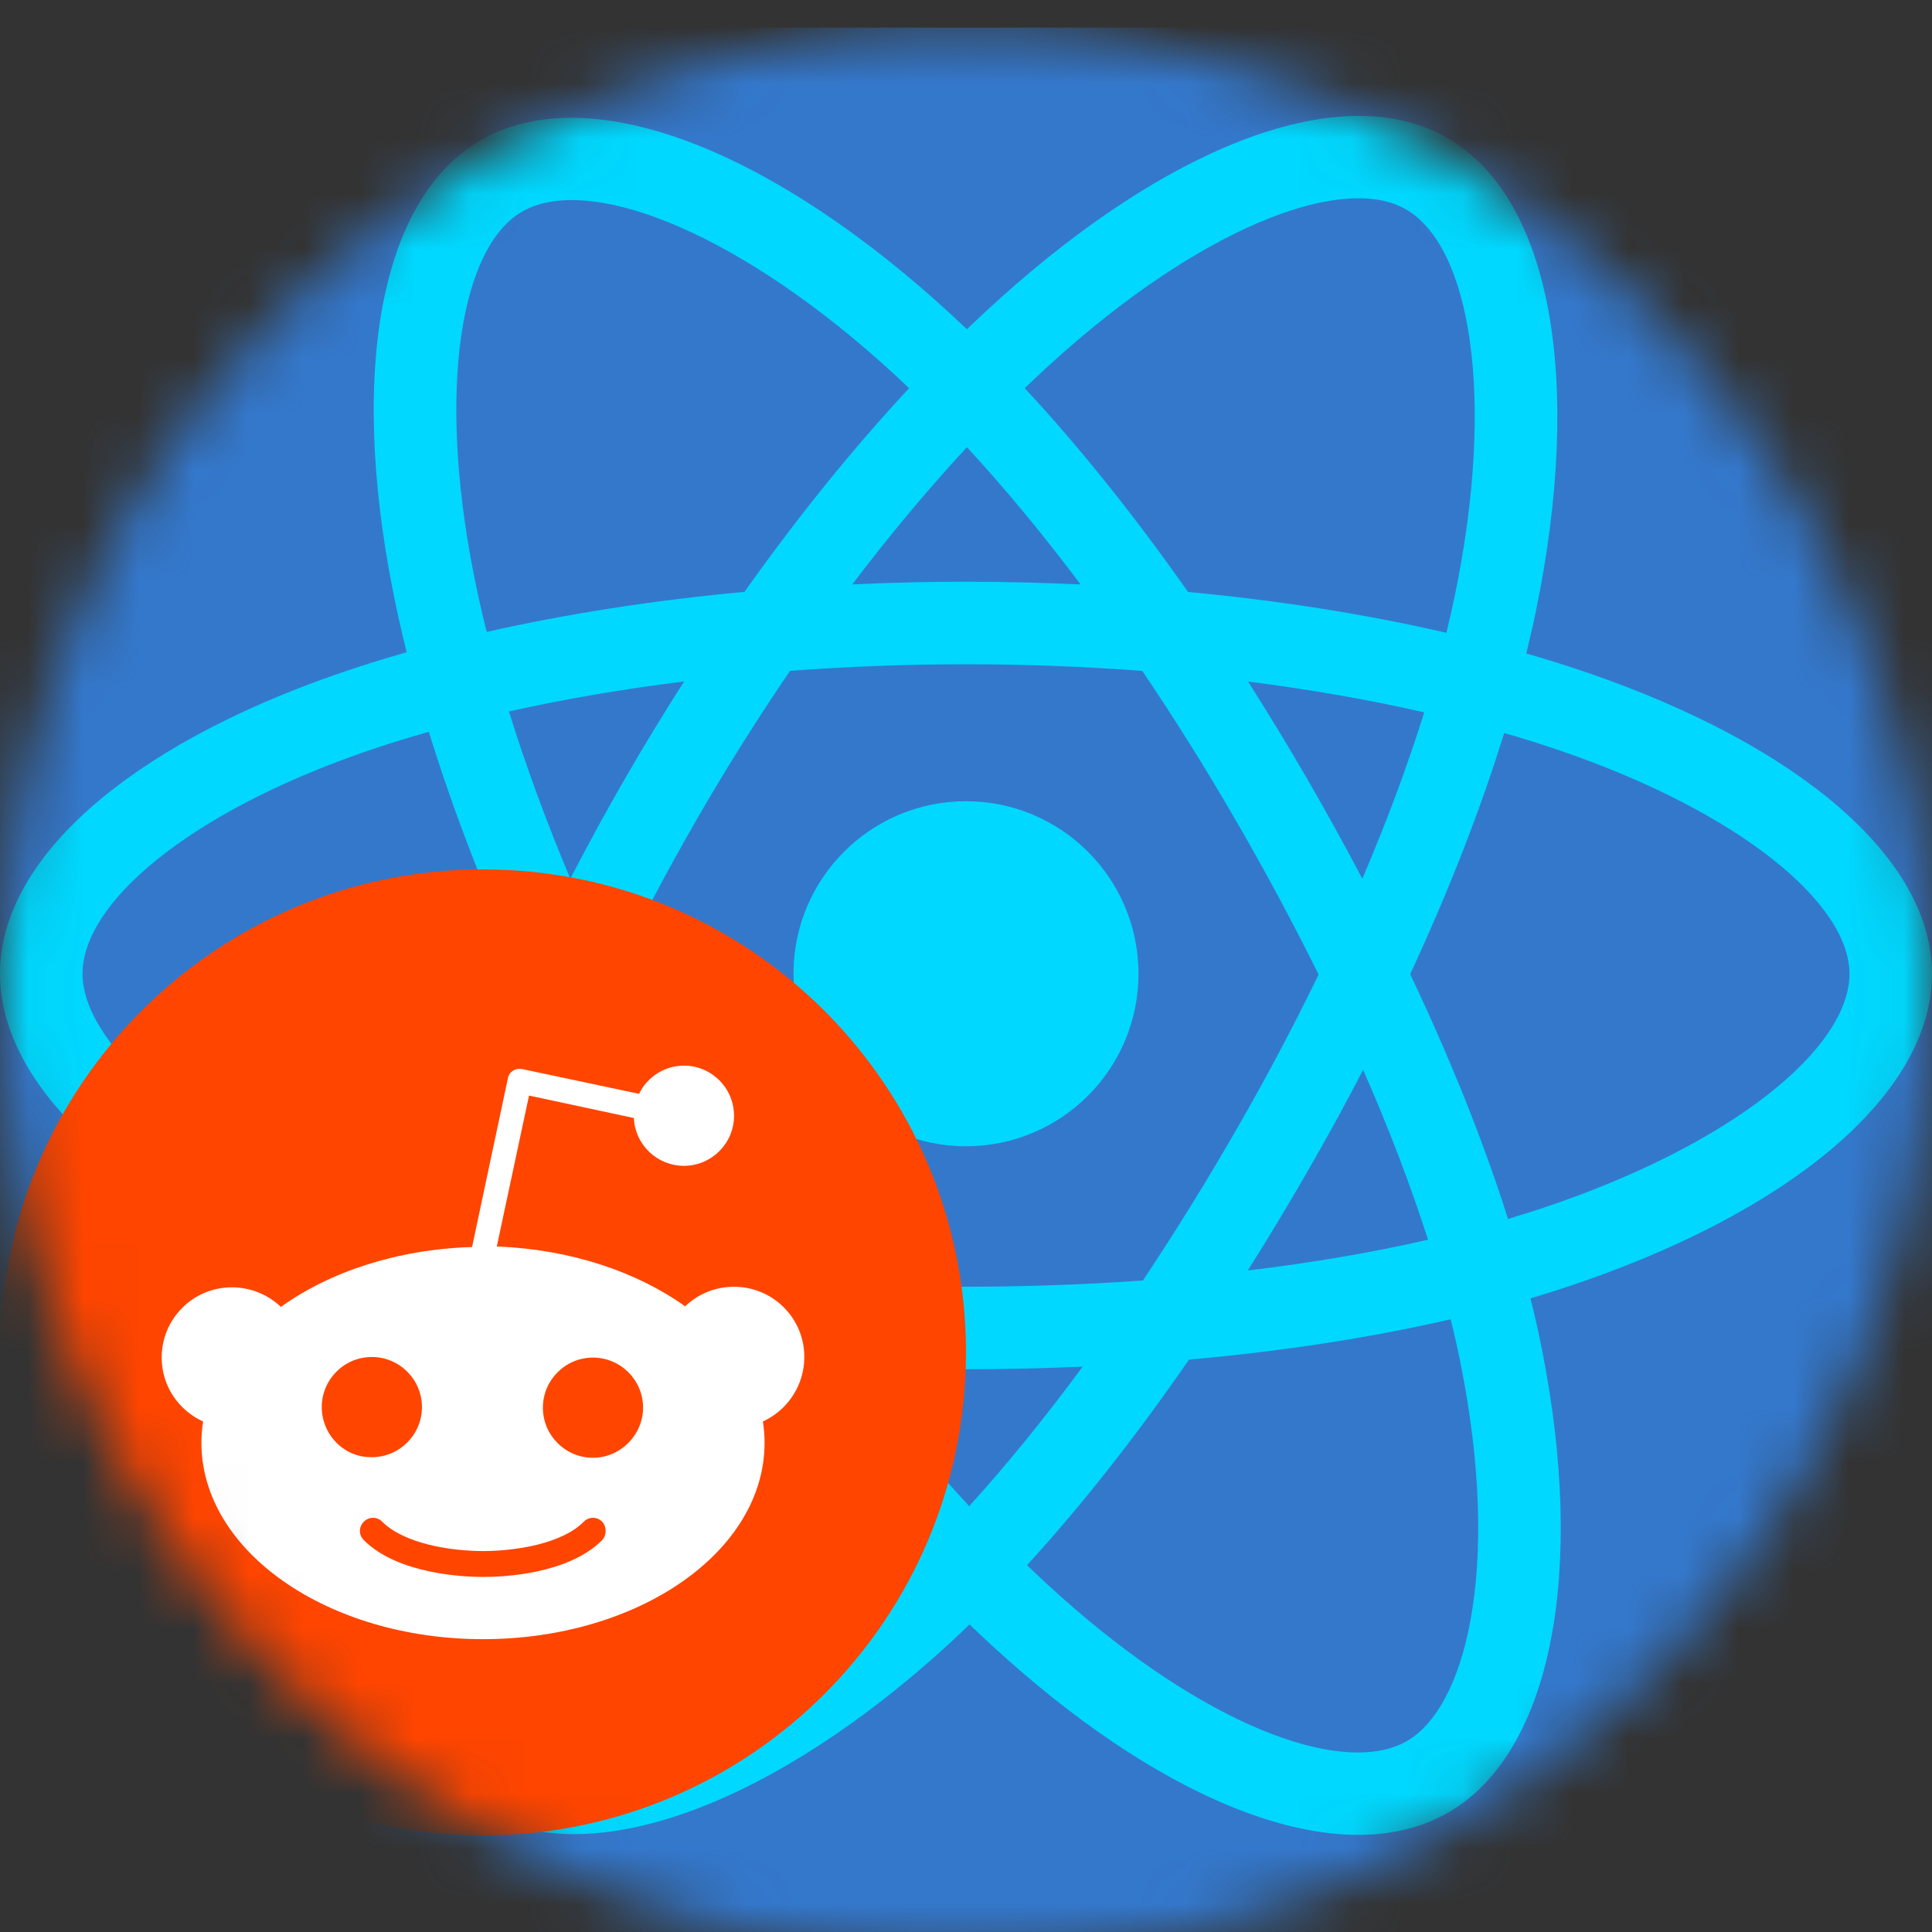 <svg width="35" height="35" viewBox="0 0 35 35" fill="none" xmlns="http://www.w3.org/2000/svg">
<rect x="0" y="0" width="35" height="35" fill="#333333" stroke="none"/>
<mask id="mask0_196_164" style="mask-type:alpha" maskUnits="userSpaceOnUse" x="0" y="0" width="35" height="36">
<circle cx="17.5" cy="18" r="17.5" fill="#D9D9D9"/>
</mask>
<g mask="url(#mask0_196_164)">
<rect y="0.5" width="35" height="35" fill="#3478CC"/>
<path d="M28.777 12.193C28.404 12.065 28.029 11.947 27.65 11.838C27.714 11.578 27.773 11.322 27.825 11.07C28.677 6.93 28.12 3.594 26.215 2.496C24.39 1.444 21.404 2.541 18.388 5.166C18.09 5.425 17.8 5.692 17.516 5.965C17.326 5.783 17.133 5.605 16.936 5.43C13.776 2.624 10.608 1.441 8.705 2.542C6.881 3.598 6.341 6.733 7.109 10.657C7.185 11.046 7.271 11.432 7.367 11.816C6.919 11.944 6.486 12.079 6.072 12.224C2.366 13.516 0 15.54 0 17.641C0 19.81 2.541 21.985 6.4 23.305C6.713 23.411 7.028 23.51 7.346 23.601C7.243 24.014 7.151 24.431 7.072 24.85C6.34 28.705 6.911 31.767 8.73 32.816C10.61 33.9 13.763 32.786 16.834 30.101C17.083 29.883 17.327 29.659 17.564 29.428C17.872 29.725 18.187 30.013 18.511 30.291C21.485 32.851 24.423 33.885 26.241 32.833C28.118 31.746 28.728 28.457 27.936 24.456C27.874 24.143 27.804 23.831 27.726 23.521C27.948 23.455 28.165 23.387 28.377 23.317C32.389 21.988 35 19.839 35 17.641C35 15.533 32.557 13.495 28.777 12.193ZM27.907 21.898C27.715 21.961 27.519 22.023 27.319 22.082C26.876 20.68 26.278 19.189 25.547 17.648C26.245 16.144 26.819 14.672 27.25 13.279C27.608 13.382 27.955 13.492 28.29 13.607C31.529 14.722 33.505 16.37 33.505 17.641C33.505 18.994 31.371 20.75 27.907 21.898ZM26.469 24.746C26.82 26.516 26.869 28.115 26.637 29.366C26.429 30.489 26.01 31.238 25.491 31.539C24.389 32.177 22.03 31.347 19.486 29.158C19.185 28.899 18.892 28.631 18.606 28.355C19.592 27.277 20.578 26.023 21.54 24.631C23.232 24.48 24.83 24.235 26.28 23.9C26.35 24.18 26.413 24.463 26.469 24.746ZM11.932 31.428C10.855 31.809 9.996 31.82 9.477 31.521C8.373 30.884 7.915 28.426 8.541 25.129C8.615 24.739 8.7 24.352 8.796 23.967C10.23 24.284 11.817 24.512 13.513 24.649C14.481 26.012 15.495 27.265 16.517 28.361C16.3 28.572 16.078 28.776 15.85 28.976C14.492 30.163 13.132 31.005 11.932 31.428ZM6.884 21.89C5.177 21.306 3.768 20.548 2.802 19.721C1.933 18.978 1.495 18.239 1.495 17.641C1.495 16.366 3.395 14.741 6.564 13.636C6.949 13.502 7.351 13.375 7.769 13.257C8.207 14.681 8.782 16.171 9.475 17.677C8.773 19.206 8.19 20.719 7.748 22.16C7.457 22.077 7.169 21.987 6.884 21.89ZM8.576 10.37C7.918 7.008 8.355 4.473 9.455 3.836C10.625 3.158 13.215 4.125 15.944 6.548C16.122 6.706 16.297 6.868 16.469 7.033C15.452 8.125 14.447 9.368 13.487 10.722C11.841 10.875 10.265 11.12 8.817 11.448C8.727 11.091 8.647 10.731 8.576 10.37ZM23.674 14.098C23.331 13.507 22.977 12.923 22.609 12.347C23.726 12.489 24.796 12.676 25.801 12.905C25.499 13.872 25.123 14.883 24.68 15.919C24.357 15.305 24.021 14.698 23.674 14.098ZM17.517 8.101C18.206 8.848 18.897 9.682 19.576 10.588C18.198 10.523 16.818 10.522 15.44 10.587C16.12 9.69 16.816 8.857 17.517 8.101ZM11.321 14.108C10.977 14.704 10.648 15.307 10.332 15.918C9.897 14.885 9.525 13.87 9.22 12.889C10.219 12.666 11.284 12.483 12.394 12.345C12.022 12.924 11.664 13.512 11.321 14.108ZM12.425 23.043C11.279 22.915 10.198 22.742 9.2 22.524C9.509 21.526 9.89 20.489 10.334 19.434C10.651 20.046 10.982 20.65 11.326 21.245C11.681 21.858 12.048 22.458 12.425 23.043ZM17.558 27.285C16.849 26.521 16.142 25.675 15.452 24.765C16.122 24.791 16.806 24.805 17.5 24.805C18.213 24.805 18.919 24.789 19.613 24.758C18.931 25.684 18.243 26.531 17.558 27.285ZM24.695 19.381C25.162 20.447 25.557 21.479 25.87 22.459C24.855 22.691 23.759 22.878 22.605 23.016C22.975 22.43 23.333 21.836 23.679 21.235C24.032 20.625 24.37 20.006 24.695 19.381ZM22.384 20.488C21.854 21.409 21.294 22.313 20.705 23.197C19.639 23.273 18.569 23.31 17.5 23.31C16.411 23.31 15.351 23.276 14.331 23.21C13.727 22.327 13.156 21.422 12.62 20.496C12.087 19.576 11.589 18.635 11.127 17.676C11.588 16.718 12.085 15.776 12.616 14.855L12.616 14.855C13.147 13.933 13.713 13.032 14.313 12.153C15.354 12.075 16.421 12.034 17.5 12.034C18.584 12.034 19.652 12.075 20.693 12.154C21.287 13.032 21.849 13.93 22.379 14.847C22.913 15.766 23.416 16.703 23.888 17.655C23.421 18.617 22.919 19.562 22.384 20.488ZM25.469 3.792C26.641 4.468 27.096 7.193 26.36 10.768C26.313 10.996 26.26 11.228 26.203 11.464C24.751 11.128 23.174 10.879 21.523 10.724C20.561 9.355 19.565 8.11 18.564 7.032C18.826 6.779 19.095 6.533 19.369 6.294C21.953 4.045 24.368 3.157 25.469 3.792ZM17.5 14.515C19.226 14.515 20.625 15.915 20.625 17.641C20.625 19.367 19.226 20.766 17.5 20.766C15.774 20.766 14.375 19.367 14.375 17.641C14.375 15.915 15.774 14.515 17.5 14.515Z" fill="#00D8FF"/>
<path d="M8.75 33.25C13.582 33.25 17.5 29.332 17.5 24.5C17.5 19.668 13.582 15.75 8.75 15.75C3.918 15.75 0 19.668 0 24.5C0 29.332 3.918 33.25 8.75 33.25Z" fill="#FF4500"/>
<path d="M14.571 24.583C14.571 23.874 13.997 23.311 13.298 23.311C12.968 23.31 12.65 23.437 12.412 23.665C11.535 23.039 10.336 22.633 9 22.581L9.584 19.847L11.483 20.254C11.504 20.734 11.9 21.12 12.391 21.12C12.891 21.12 13.298 20.713 13.298 20.212C13.298 19.712 12.891 19.305 12.391 19.305C12.036 19.305 11.723 19.514 11.577 19.816L9.459 19.367C9.397 19.357 9.334 19.367 9.292 19.399C9.24 19.43 9.209 19.482 9.199 19.545L8.552 22.591C7.196 22.633 5.975 23.039 5.089 23.676C4.85 23.448 4.532 23.321 4.202 23.321C3.492 23.321 2.929 23.895 2.929 24.594C2.929 25.115 3.242 25.553 3.68 25.752C3.659 25.879 3.649 26.008 3.649 26.138C3.649 28.099 5.934 29.695 8.75 29.695C11.567 29.695 13.851 28.109 13.851 26.138C13.851 26.008 13.841 25.879 13.82 25.752C14.258 25.553 14.571 25.105 14.571 24.583ZM5.829 25.491C5.829 24.99 6.236 24.583 6.737 24.583C7.237 24.583 7.644 24.99 7.644 25.491C7.644 25.991 7.238 26.398 6.737 26.398C6.236 26.409 5.829 25.991 5.829 25.491ZM10.909 27.901C10.284 28.526 9.094 28.568 8.75 28.568C8.395 28.568 7.206 28.516 6.591 27.901C6.497 27.807 6.497 27.661 6.591 27.567C6.685 27.473 6.831 27.473 6.924 27.567C7.321 27.963 8.155 28.099 8.75 28.099C9.345 28.099 10.19 27.963 10.575 27.567C10.669 27.473 10.816 27.473 10.909 27.567C10.993 27.661 10.993 27.807 10.909 27.901ZM10.742 26.409C10.242 26.409 9.835 26.002 9.835 25.501C9.835 25.001 10.242 24.594 10.742 24.594C11.243 24.594 11.65 25.001 11.65 25.501C11.65 25.991 11.243 26.409 10.742 26.409Z" fill="white"/>
</g>
</svg>
